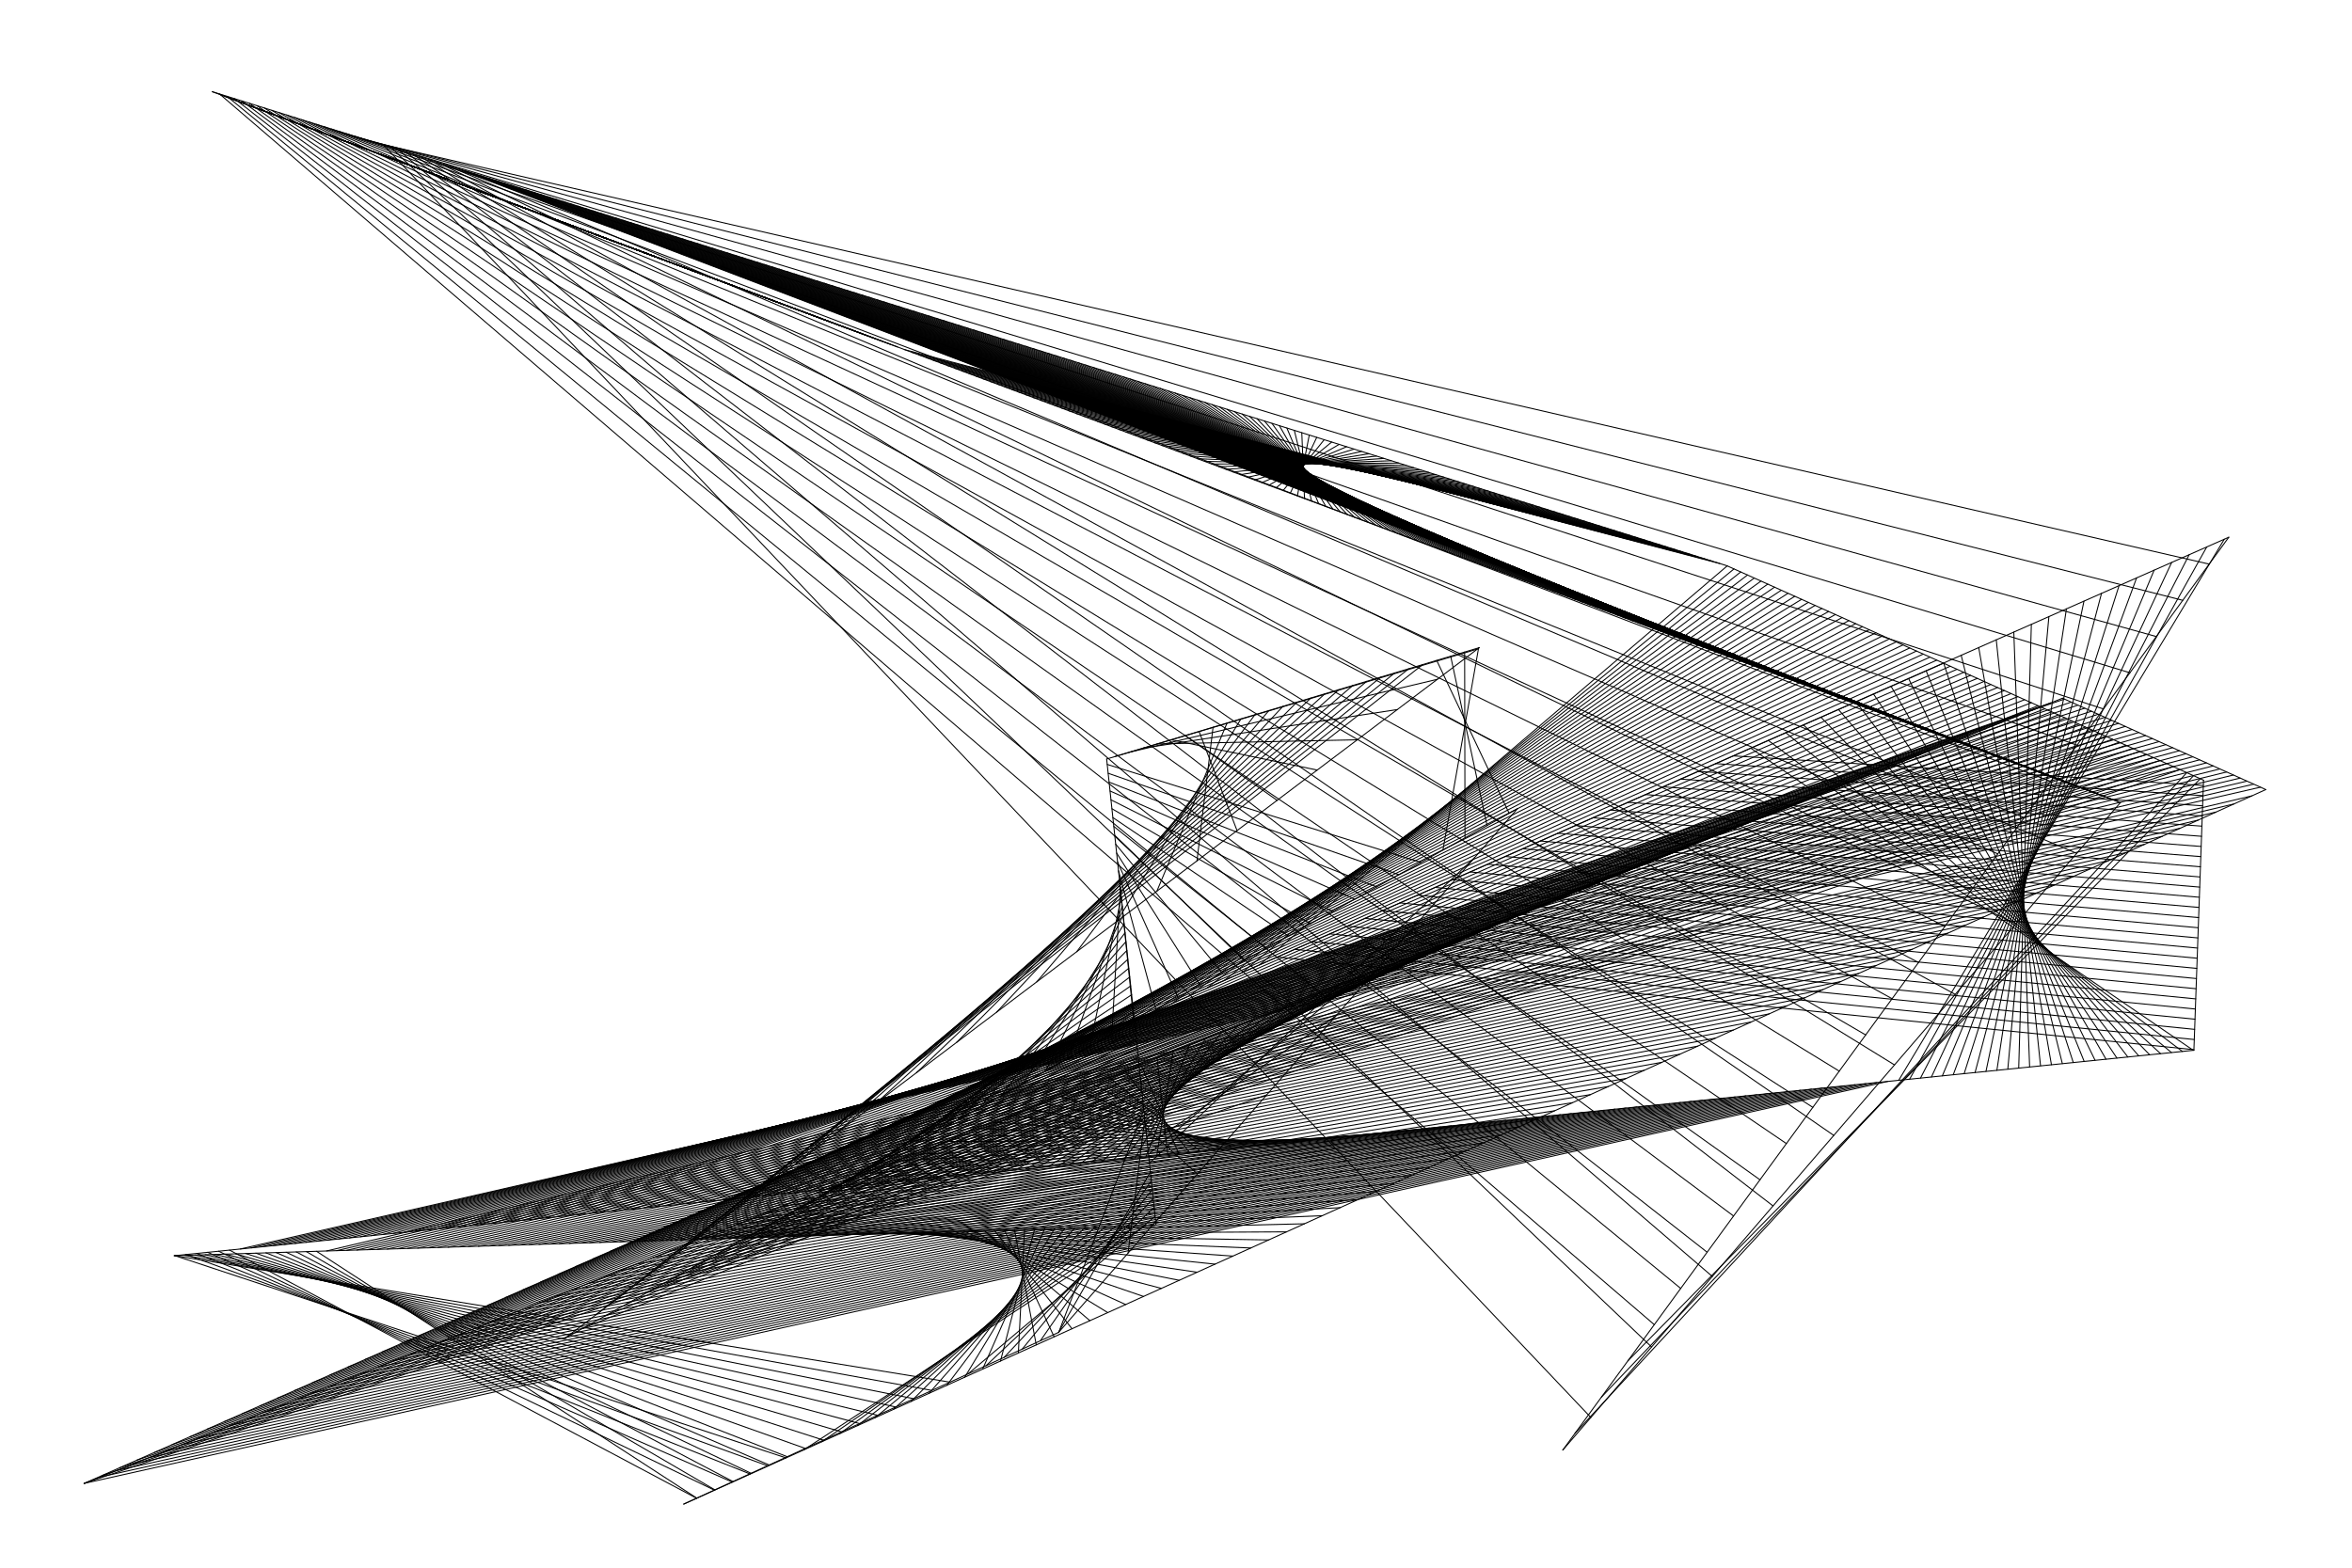 <?xml version="1.0"?>
<!DOCTYPE svg PUBLIC '-//W3C//DTD SVG 1.0//EN'
          'http://www.w3.org/TR/2001/REC-SVG-20010904/DTD/svg10.dtd'>
<svg xmlns:xlink="http://www.w3.org/1999/xlink" style="fill-opacity:1; color-rendering:auto; color-interpolation:auto; text-rendering:auto; stroke:black; stroke-linecap:square; stroke-miterlimit:10; shape-rendering:auto; stroke-opacity:1; fill:black; stroke-dasharray:none; font-weight:normal; stroke-width:1; font-family:'Dialog'; font-style:normal; stroke-linejoin:miter; font-size:12px; stroke-dashoffset:0; image-rendering:auto;" width="2400" height="1600" xmlns="http://www.w3.org/2000/svg"
><!--Generated by the Batik Graphics2D SVG Generator--><defs id="genericDefs"
  /><g
  ><g style="fill:white; stroke:white;"
    ><rect x="0" width="2400" height="1600" y="0" style="stroke:none;"
    /></g
    ><g style="stroke-linecap:round;"
    ><line y2="774.654" style="fill:none;" x1="1509.449" x2="1129.236" y1="661.005"
      /><line y2="1250.35" style="fill:none;" x1="1129.236" x2="1179.643" y1="774.654"
      /><line y2="1281.594" style="fill:none;" x1="1179.643" x2="177.762" y1="1250.35"
      /><line y2="1071.899" style="fill:none;" x1="177.762" x2="2238.664" y1="1281.594"
      /><line y2="796.293" style="fill:none;" x1="2238.664" x2="2248.509" y1="1071.899"
      /><line y2="577.485" style="fill:none;" x1="2248.509" x2="1762.316" y1="796.293"
      /><line y2="93.604" style="fill:none;" x1="1762.316" x2="216.623" y1="577.485"
      /><line y2="819.083" style="fill:none;" x1="216.623" x2="2163.709" y1="93.604"
      /><line y2="1479.907" style="fill:none;" x1="2163.709" x2="1594.709" y1="819.083"
      /><line y2="548.284" style="fill:none;" x1="1594.709" x2="2274.286" y1="1479.907"
      /><line y2="1514.031" style="fill:none;" x1="2274.286" x2="85.779" y1="548.284"
      /><line y2="712.605" style="fill:none;" x1="85.779" x2="2104.563" y1="1514.031"
      /><line y2="805.846" style="fill:none;" x1="2104.563" x2="2311.998" y1="712.605"
      /><line y2="1535.098" style="fill:none;" x1="2311.998" x2="697.689" y1="805.846"
      /><line y2="1359.887" style="fill:none;" x1="697.689" x2="1080.145" y1="1535.098"
      /><line y2="825.285" style="fill:none;" x1="1080.145" x2="1548.526" y1="1359.887"
      /><line y2="1365.793" style="fill:none;" x1="1548.526" x2="576.458" y1="825.285"
      /><line y2="661.005" style="fill:none;" x1="576.458" x2="1509.449" y1="1365.793"
      /><line y2="223.84" style="fill:none;" x1="573.445" x2="566.159" y1="226.555"
      /><line y2="226.555" style="fill:none;" x1="566.159" x2="573.445" y1="223.84"
      /><line y2="229.269" style="fill:none;" x1="558.874" x2="580.731" y1="221.126"
      /><line y2="231.984" style="fill:none;" x1="551.589" x2="588.016" y1="218.411"
      /><line y2="234.698" style="fill:none;" x1="544.303" x2="595.301" y1="215.697"
      /><line y2="237.413" style="fill:none;" x1="537.018" x2="602.587" y1="212.982"
      /><line y2="240.128" style="fill:none;" x1="529.732" x2="609.872" y1="210.268"
      /><line y2="242.842" style="fill:none;" x1="522.447" x2="617.158" y1="207.553"
      /><line y2="245.557" style="fill:none;" x1="515.161" x2="624.443" y1="204.839"
      /><line y2="248.271" style="fill:none;" x1="507.876" x2="631.729" y1="202.124"
      /><line y2="250.986" style="fill:none;" x1="500.591" x2="639.014" y1="199.41"
      /><line y2="253.7" style="fill:none;" x1="493.305" x2="646.3" y1="196.695"
      /><line y2="256.415" style="fill:none;" x1="486.02" x2="653.585" y1="193.98"
      /><line y2="259.129" style="fill:none;" x1="478.734" x2="660.87" y1="191.266"
      /><line y2="261.844" style="fill:none;" x1="471.449" x2="668.156" y1="188.551"
      /><line y2="264.558" style="fill:none;" x1="464.163" x2="675.442" y1="185.837"
      /><line y2="267.273" style="fill:none;" x1="456.878" x2="682.727" y1="183.122"
      /><line y2="269.988" style="fill:none;" x1="449.592" x2="690.012" y1="180.408"
      /><line y2="272.702" style="fill:none;" x1="442.307" x2="697.298" y1="177.693"
      /><line y2="275.417" style="fill:none;" x1="435.021" x2="704.583" y1="174.979"
      /><line y2="278.131" style="fill:none;" x1="427.736" x2="711.869" y1="172.264"
      /><line y2="280.846" style="fill:none;" x1="420.45" x2="719.154" y1="169.549"
      /><line y2="283.56" style="fill:none;" x1="413.165" x2="726.44" y1="166.835"
      /><line y2="286.275" style="fill:none;" x1="405.88" x2="733.725" y1="164.12"
      /><line y2="288.989" style="fill:none;" x1="398.594" x2="741.011" y1="161.406"
      /><line y2="291.704" style="fill:none;" x1="391.309" x2="748.296" y1="158.691"
      /><line y2="294.418" style="fill:none;" x1="384.023" x2="755.582" y1="155.977"
      /><line y2="297.133" style="fill:none;" x1="376.738" x2="762.867" y1="153.262"
      /><line y2="299.848" style="fill:none;" x1="369.452" x2="770.153" y1="150.548"
      /><line y2="302.562" style="fill:none;" x1="362.167" x2="777.438" y1="147.833"
      /><line y2="305.277" style="fill:none;" x1="354.881" x2="784.723" y1="145.119"
      /><line y2="307.991" style="fill:none;" x1="347.596" x2="792.009" y1="142.404"
      /><line y2="310.706" style="fill:none;" x1="340.31" x2="799.294" y1="139.69"
      /><line y2="313.42" style="fill:none;" x1="333.025" x2="806.58" y1="136.975"
      /><line y2="316.135" style="fill:none;" x1="325.74" x2="813.865" y1="134.261"
      /><line y2="318.849" style="fill:none;" x1="318.454" x2="821.151" y1="131.546"
      /><line y2="321.564" style="fill:none;" x1="311.169" x2="828.436" y1="128.831"
      /><line y2="324.279" style="fill:none;" x1="303.883" x2="835.721" y1="126.117"
      /><line y2="326.993" style="fill:none;" x1="296.598" x2="843.007" y1="123.402"
      /><line y2="329.708" style="fill:none;" x1="289.312" x2="850.292" y1="120.688"
      /><line y2="332.422" style="fill:none;" x1="282.027" x2="857.578" y1="117.973"
      /><line y2="335.137" style="fill:none;" x1="274.741" x2="864.863" y1="115.259"
      /><line y2="337.851" style="fill:none;" x1="267.456" x2="872.149" y1="112.544"
      /><line y2="340.566" style="fill:none;" x1="260.17" x2="879.434" y1="109.83"
      /><line y2="343.28" style="fill:none;" x1="252.885" x2="886.72" y1="107.115"
      /><line y2="345.995" style="fill:none;" x1="245.6" x2="894.005" y1="104.4"
      /><line y2="348.709" style="fill:none;" x1="238.314" x2="901.291" y1="101.686"
      /><line y2="351.424" style="fill:none;" x1="231.029" x2="908.576" y1="98.971"
      /><line y2="354.139" style="fill:none;" x1="223.743" x2="915.862" y1="96.257"
      /><line y2="356.853" style="fill:none;" x1="1754.852" x2="923.147" y1="575.148"
      /><line y2="359.568" style="fill:none;" x1="1747.236" x2="930.432" y1="572.764"
      /><line y2="362.282" style="fill:none;" x1="1739.62" x2="937.718" y1="570.38"
      /><line y2="364.997" style="fill:none;" x1="1732.004" x2="945.003" y1="567.996"
      /><line y2="367.711" style="fill:none;" x1="1724.388" x2="952.289" y1="565.611"
      /><line y2="370.426" style="fill:none;" x1="1716.773" x2="959.574" y1="563.227"
      /><line y2="373.14" style="fill:none;" x1="1709.157" x2="966.86" y1="560.843"
      /><line y2="375.855" style="fill:none;" x1="1701.541" x2="974.145" y1="558.459"
      /><line y2="378.569" style="fill:none;" x1="1693.925" x2="981.431" y1="556.075"
      /><line y2="381.284" style="fill:none;" x1="1686.309" x2="988.716" y1="553.691"
      /><line y2="383.998" style="fill:none;" x1="1678.693" x2="996.001" y1="551.307"
      /><line y2="386.713" style="fill:none;" x1="1671.077" x2="1003.287" y1="548.922"
      /><line y2="389.428" style="fill:none;" x1="1663.461" x2="1010.572" y1="546.538"
      /><line y2="392.142" style="fill:none;" x1="1655.846" x2="1017.858" y1="544.154"
      /><line y2="394.857" style="fill:none;" x1="1648.23" x2="1025.143" y1="541.77"
      /><line y2="397.571" style="fill:none;" x1="1640.614" x2="1032.429" y1="539.386"
      /><line y2="400.286" style="fill:none;" x1="1632.998" x2="1039.714" y1="537.002"
      /><line y2="403" style="fill:none;" x1="1625.382" x2="1047" y1="534.618"
      /><line y2="405.715" style="fill:none;" x1="1617.766" x2="1054.285" y1="532.233"
      /><line y2="408.429" style="fill:none;" x1="1610.15" x2="1061.571" y1="529.849"
      /><line y2="411.144" style="fill:none;" x1="1602.535" x2="1068.856" y1="527.465"
      /><line y2="413.858" style="fill:none;" x1="1594.919" x2="1076.142" y1="525.081"
      /><line y2="416.573" style="fill:none;" x1="1587.303" x2="1083.427" y1="522.697"
      /><line y2="419.288" style="fill:none;" x1="1579.687" x2="1090.713" y1="520.313"
      /><line y2="422.002" style="fill:none;" x1="1572.071" x2="1097.998" y1="517.928"
      /><line y2="424.717" style="fill:none;" x1="1564.455" x2="1105.283" y1="515.544"
      /><line y2="427.431" style="fill:none;" x1="1556.84" x2="1112.569" y1="513.16"
      /><line y2="430.146" style="fill:none;" x1="1549.224" x2="1119.854" y1="510.776"
      /><line y2="432.86" style="fill:none;" x1="1541.608" x2="1127.14" y1="508.392"
      /><line y2="435.575" style="fill:none;" x1="1533.992" x2="1134.425" y1="506.008"
      /><line y2="438.289" style="fill:none;" x1="1526.376" x2="1141.711" y1="503.624"
      /><line y2="441.004" style="fill:none;" x1="1518.76" x2="1148.996" y1="501.24"
      /><line y2="443.718" style="fill:none;" x1="1511.145" x2="1156.282" y1="498.855"
      /><line y2="446.433" style="fill:none;" x1="1503.529" x2="1163.567" y1="496.471"
      /><line y2="449.147" style="fill:none;" x1="1495.913" x2="1170.852" y1="494.087"
      /><line y2="451.862" style="fill:none;" x1="1488.297" x2="1178.138" y1="491.703"
      /><line y2="454.577" style="fill:none;" x1="1480.681" x2="1185.424" y1="489.319"
      /><line y2="457.291" style="fill:none;" x1="1473.065" x2="1192.709" y1="486.935"
      /><line y2="460.006" style="fill:none;" x1="1465.449" x2="1199.994" y1="484.55"
      /><line y2="462.72" style="fill:none;" x1="1457.834" x2="1207.28" y1="482.166"
      /><line y2="465.435" style="fill:none;" x1="1450.218" x2="1214.565" y1="479.782"
      /><line y2="468.149" style="fill:none;" x1="1442.602" x2="1221.851" y1="477.398"
      /><line y2="470.864" style="fill:none;" x1="1434.986" x2="1229.136" y1="475.014"
      /><line y2="473.578" style="fill:none;" x1="1427.37" x2="1236.422" y1="472.63"
      /><line y2="476.293" style="fill:none;" x1="1419.754" x2="1243.707" y1="470.245"
      /><line y2="479.007" style="fill:none;" x1="1412.139" x2="1250.993" y1="467.861"
      /><line y2="481.722" style="fill:none;" x1="1404.523" x2="1258.278" y1="465.477"
      /><line y2="484.437" style="fill:none;" x1="1396.907" x2="1265.563" y1="463.093"
      /><line y2="487.151" style="fill:none;" x1="1389.291" x2="1272.849" y1="460.709"
      /><line y2="489.866" style="fill:none;" x1="1381.675" x2="1280.134" y1="458.325"
      /><line y2="492.58" style="fill:none;" x1="1374.059" x2="1287.42" y1="455.941"
      /><line y2="495.295" style="fill:none;" x1="1366.443" x2="1294.705" y1="453.557"
      /><line y2="498.009" style="fill:none;" x1="1358.828" x2="1301.991" y1="451.172"
      /><line y2="500.724" style="fill:none;" x1="1351.212" x2="1309.276" y1="448.788"
      /><line y2="503.438" style="fill:none;" x1="1343.596" x2="1316.562" y1="446.404"
      /><line y2="506.153" style="fill:none;" x1="1335.98" x2="1323.847" y1="444.02"
      /><line y2="508.867" style="fill:none;" x1="1328.364" x2="1331.133" y1="441.636"
      /><line y2="511.582" style="fill:none;" x1="1320.748" x2="1338.418" y1="439.252"
      /><line y2="514.297" style="fill:none;" x1="1313.132" x2="1345.704" y1="436.867"
      /><line y2="517.011" style="fill:none;" x1="1305.517" x2="1352.989" y1="434.483"
      /><line y2="519.726" style="fill:none;" x1="1297.901" x2="1360.274" y1="432.099"
      /><line y2="522.44" style="fill:none;" x1="1290.285" x2="1367.56" y1="429.715"
      /><line y2="525.155" style="fill:none;" x1="1282.669" x2="1374.845" y1="427.331"
      /><line y2="527.869" style="fill:none;" x1="1275.053" x2="1382.131" y1="424.947"
      /><line y2="530.584" style="fill:none;" x1="1267.437" x2="1389.416" y1="422.562"
      /><line y2="533.298" style="fill:none;" x1="1259.822" x2="1396.702" y1="420.178"
      /><line y2="536.013" style="fill:none;" x1="1252.206" x2="1403.987" y1="417.794"
      /><line y2="538.727" style="fill:none;" x1="1244.59" x2="1411.273" y1="415.41"
      /><line y2="541.442" style="fill:none;" x1="1236.974" x2="1418.558" y1="413.026"
      /><line y2="544.157" style="fill:none;" x1="1229.358" x2="1425.843" y1="410.642"
      /><line y2="546.871" style="fill:none;" x1="1221.742" x2="1433.129" y1="408.258"
      /><line y2="549.586" style="fill:none;" x1="1214.126" x2="1440.414" y1="405.873"
      /><line y2="552.3" style="fill:none;" x1="1206.511" x2="1447.7" y1="403.489"
      /><line y2="555.015" style="fill:none;" x1="1198.895" x2="1454.985" y1="401.105"
      /><line y2="557.729" style="fill:none;" x1="1191.279" x2="1462.271" y1="398.721"
      /><line y2="560.444" style="fill:none;" x1="1183.663" x2="1469.556" y1="396.337"
      /><line y2="563.158" style="fill:none;" x1="1176.047" x2="1476.842" y1="393.953"
      /><line y2="565.873" style="fill:none;" x1="1168.431" x2="1484.127" y1="391.569"
      /><line y2="568.587" style="fill:none;" x1="1160.816" x2="1491.413" y1="389.184"
      /><line y2="571.302" style="fill:none;" x1="1153.2" x2="1498.698" y1="386.8"
      /><line y2="574.016" style="fill:none;" x1="1145.584" x2="1505.984" y1="384.416"
      /><line y2="576.731" style="fill:none;" x1="1137.968" x2="1513.269" y1="382.032"
      /><line y2="579.446" style="fill:none;" x1="1130.352" x2="1520.554" y1="379.648"
      /><line y2="582.16" style="fill:none;" x1="1122.736" x2="1527.84" y1="377.264"
      /><line y2="584.875" style="fill:none;" x1="1115.12" x2="1535.125" y1="374.88"
      /><line y2="587.589" style="fill:none;" x1="1107.505" x2="1542.411" y1="372.495"
      /><line y2="590.304" style="fill:none;" x1="1099.889" x2="1549.696" y1="370.111"
      /><line y2="593.018" style="fill:none;" x1="1092.273" x2="1556.982" y1="367.727"
      /><line y2="595.733" style="fill:none;" x1="1084.657" x2="1564.267" y1="365.343"
      /><line y2="598.447" style="fill:none;" x1="1077.041" x2="1571.553" y1="362.959"
      /><line y2="601.162" style="fill:none;" x1="1069.425" x2="1578.838" y1="360.575"
      /><line y2="603.876" style="fill:none;" x1="1061.809" x2="1586.123" y1="358.19"
      /><line y2="606.591" style="fill:none;" x1="1054.194" x2="1593.409" y1="355.806"
      /><line y2="609.306" style="fill:none;" x1="1046.578" x2="1600.695" y1="353.422"
      /><line y2="612.02" style="fill:none;" x1="1038.962" x2="1607.98" y1="351.038"
      /><line y2="614.735" style="fill:none;" x1="1031.346" x2="1615.265" y1="348.654"
      /><line y2="617.449" style="fill:none;" x1="1023.73" x2="1622.551" y1="346.27"
      /><line y2="620.164" style="fill:none;" x1="1016.114" x2="1629.836" y1="343.886"
      /><line y2="622.878" style="fill:none;" x1="1008.499" x2="1637.122" y1="341.501"
      /><line y2="625.593" style="fill:none;" x1="1000.883" x2="1644.407" y1="339.117"
      /><line y2="628.307" style="fill:none;" x1="993.267" x2="1651.693" y1="336.733"
      /><line y2="631.022" style="fill:none;" x1="985.651" x2="1658.978" y1="334.349"
      /><line y2="633.736" style="fill:none;" x1="978.035" x2="1666.263" y1="331.965"
      /><line y2="636.451" style="fill:none;" x1="970.419" x2="1673.549" y1="329.581"
      /><line y2="639.165" style="fill:none;" x1="962.803" x2="1680.834" y1="327.197"
      /><line y2="641.88" style="fill:none;" x1="955.188" x2="1688.12" y1="324.812"
      /><line y2="644.595" style="fill:none;" x1="947.572" x2="1695.405" y1="322.428"
      /><line y2="647.309" style="fill:none;" x1="939.956" x2="1702.691" y1="320.044"
      /><line y2="650.024" style="fill:none;" x1="932.34" x2="1709.976" y1="317.66"
      /><line y2="652.738" style="fill:none;" x1="924.724" x2="1717.262" y1="315.276"
      /><line y2="655.453" style="fill:none;" x1="917.108" x2="1724.547" y1="312.892"
      /><line y2="658.167" style="fill:none;" x1="909.492" x2="1731.833" y1="310.507"
      /><line y2="660.882" style="fill:none;" x1="901.877" x2="1739.118" y1="308.123"
      /><line y2="663.596" style="fill:none;" x1="894.261" x2="1746.404" y1="305.739"
      /><line y2="666.311" style="fill:none;" x1="886.645" x2="1753.689" y1="303.355"
      /><line y2="669.025" style="fill:none;" x1="879.029" x2="1760.974" y1="300.971"
      /><line y2="671.74" style="fill:none;" x1="871.413" x2="1768.26" y1="298.587"
      /><line y2="674.455" style="fill:none;" x1="863.797" x2="1775.545" y1="296.203"
      /><line y2="677.169" style="fill:none;" x1="856.182" x2="1782.831" y1="293.818"
      /><line y2="679.884" style="fill:none;" x1="848.566" x2="1790.116" y1="291.434"
      /><line y2="682.598" style="fill:none;" x1="840.95" x2="1797.402" y1="289.05"
      /><line y2="685.313" style="fill:none;" x1="833.334" x2="1804.687" y1="286.666"
      /><line y2="688.027" style="fill:none;" x1="825.718" x2="1811.973" y1="284.282"
      /><line y2="690.742" style="fill:none;" x1="818.102" x2="1819.258" y1="281.898"
      /><line y2="693.456" style="fill:none;" x1="810.486" x2="1826.544" y1="279.514"
      /><line y2="696.171" style="fill:none;" x1="802.871" x2="1833.829" y1="277.129"
      /><line y2="698.885" style="fill:none;" x1="795.255" x2="1841.114" y1="274.745"
      /><line y2="701.6" style="fill:none;" x1="787.639" x2="1848.4" y1="272.361"
      /><line y2="704.314" style="fill:none;" x1="780.023" x2="1855.685" y1="269.977"
      /><line y2="707.029" style="fill:none;" x1="772.407" x2="1862.971" y1="267.593"
      /><line y2="709.744" style="fill:none;" x1="764.791" x2="1870.256" y1="265.209"
      /><line y2="712.458" style="fill:none;" x1="757.176" x2="1877.542" y1="262.825"
      /><line y2="715.173" style="fill:none;" x1="749.56" x2="1884.827" y1="260.44"
      /><line y2="717.887" style="fill:none;" x1="741.944" x2="1892.113" y1="258.056"
      /><line y2="720.602" style="fill:none;" x1="734.328" x2="1899.398" y1="255.672"
      /><line y2="723.316" style="fill:none;" x1="726.712" x2="1906.684" y1="253.288"
      /><line y2="726.031" style="fill:none;" x1="719.096" x2="1913.969" y1="250.904"
      /><line y2="728.745" style="fill:none;" x1="711.48" x2="1921.255" y1="248.52"
      /><line y2="731.46" style="fill:none;" x1="703.865" x2="1928.54" y1="246.135"
      /><line y2="734.174" style="fill:none;" x1="696.249" x2="1935.825" y1="243.751"
      /><line y2="736.889" style="fill:none;" x1="688.633" x2="1943.111" y1="241.367"
      /><line y2="739.604" style="fill:none;" x1="681.017" x2="1950.397" y1="238.983"
      /><line y2="742.318" style="fill:none;" x1="673.401" x2="1957.682" y1="236.599"
      /><line y2="745.033" style="fill:none;" x1="665.785" x2="1964.967" y1="234.215"
      /><line y2="747.747" style="fill:none;" x1="658.169" x2="1972.253" y1="231.831"
      /><line y2="750.462" style="fill:none;" x1="650.554" x2="1979.538" y1="229.446"
      /><line y2="753.176" style="fill:none;" x1="642.938" x2="1986.824" y1="227.062"
      /><line y2="755.891" style="fill:none;" x1="635.322" x2="1994.109" y1="224.678"
      /><line y2="758.605" style="fill:none;" x1="627.706" x2="2001.395" y1="222.294"
      /><line y2="761.32" style="fill:none;" x1="620.09" x2="2008.68" y1="219.91"
      /><line y2="764.034" style="fill:none;" x1="612.474" x2="2015.966" y1="217.526"
      /><line y2="766.749" style="fill:none;" x1="604.859" x2="2023.251" y1="215.142"
      /><line y2="769.464" style="fill:none;" x1="597.243" x2="2030.536" y1="212.757"
      /><line y2="772.178" style="fill:none;" x1="589.627" x2="2037.822" y1="210.373"
      /><line y2="774.893" style="fill:none;" x1="582.011" x2="2045.107" y1="207.989"
      /><line y2="777.607" style="fill:none;" x1="574.395" x2="2052.393" y1="205.605"
      /><line y2="780.322" style="fill:none;" x1="566.779" x2="2059.678" y1="203.221"
      /><line y2="783.036" style="fill:none;" x1="559.163" x2="2066.964" y1="200.837"
      /><line y2="785.751" style="fill:none;" x1="551.548" x2="2074.249" y1="198.452"
      /><line y2="788.465" style="fill:none;" x1="543.932" x2="2081.535" y1="196.068"
      /><line y2="791.18" style="fill:none;" x1="536.316" x2="2088.82" y1="193.684"
      /><line y2="793.894" style="fill:none;" x1="528.7" x2="2096.106" y1="191.3"
      /><line y2="796.609" style="fill:none;" x1="521.084" x2="2103.391" y1="188.916"
      /><line y2="799.323" style="fill:none;" x1="513.468" x2="2110.676" y1="186.532"
      /><line y2="802.038" style="fill:none;" x1="505.852" x2="2117.962" y1="184.148"
      /><line y2="804.753" style="fill:none;" x1="498.237" x2="2125.247" y1="181.763"
      /><line y2="807.467" style="fill:none;" x1="490.621" x2="2132.533" y1="179.379"
      /><line y2="810.182" style="fill:none;" x1="483.005" x2="2139.818" y1="176.995"
      /><line y2="812.896" style="fill:none;" x1="475.389" x2="2147.104" y1="174.611"
      /><line y2="815.611" style="fill:none;" x1="467.773" x2="2154.389" y1="172.227"
      /><line y2="818.325" style="fill:none;" x1="460.157" x2="2161.675" y1="169.843"
      /><line y2="870.951" style="fill:none;" x1="452.541" x2="2119.05" y1="167.458"
      /><line y2="942.917" style="fill:none;" x1="444.926" x2="2057.083" y1="165.074"
      /><line y2="1014.883" style="fill:none;" x1="437.31" x2="1995.116" y1="162.69"
      /><line y2="1086.85" style="fill:none;" x1="429.694" x2="1933.15" y1="160.306"
      /><line y2="1158.816" style="fill:none;" x1="422.078" x2="1871.184" y1="157.922"
      /><line y2="1230.782" style="fill:none;" x1="414.462" x2="1809.217" y1="155.538"
      /><line y2="1302.748" style="fill:none;" x1="406.846" x2="1747.25" y1="153.154"
      /><line y2="1374.715" style="fill:none;" x1="399.231" x2="1685.283" y1="150.769"
      /><line y2="1446.681" style="fill:none;" x1="391.615" x2="1623.317" y1="148.385"
      /><line y2="575.746" style="fill:none;" x1="383.999" x2="2254.254" y1="146.001"
      /><line y2="612.708" style="fill:none;" x1="376.383" x2="2227.291" y1="143.617"
      /><line y2="649.671" style="fill:none;" x1="368.767" x2="2200.329" y1="141.233"
      /><line y2="686.633" style="fill:none;" x1="361.151" x2="2173.367" y1="138.849"
      /><line y2="723.596" style="fill:none;" x1="353.535" x2="2146.404" y1="136.464"
      /><line y2="760.558" style="fill:none;" x1="345.92" x2="2119.442" y1="134.08"
      /><line y2="797.52" style="fill:none;" x1="338.304" x2="2092.48" y1="131.696"
      /><line y2="834.482" style="fill:none;" x1="330.688" x2="2065.517" y1="129.312"
      /><line y2="871.445" style="fill:none;" x1="323.072" x2="2038.555" y1="126.928"
      /><line y2="908.407" style="fill:none;" x1="315.456" x2="2011.592" y1="124.544"
      /><line y2="945.37" style="fill:none;" x1="307.84" x2="1984.63" y1="122.16"
      /><line y2="982.332" style="fill:none;" x1="300.224" x2="1957.668" y1="119.775"
      /><line y2="1019.295" style="fill:none;" x1="292.609" x2="1930.706" y1="117.391"
      /><line y2="1056.256" style="fill:none;" x1="284.993" x2="1903.743" y1="115.007"
      /><line y2="1093.219" style="fill:none;" x1="277.377" x2="1876.781" y1="112.623"
      /><line y2="1130.181" style="fill:none;" x1="269.761" x2="1849.818" y1="110.239"
      /><line y2="1167.144" style="fill:none;" x1="262.145" x2="1822.856" y1="107.855"
      /><line y2="1204.106" style="fill:none;" x1="254.529" x2="1795.894" y1="105.471"
      /><line y2="1241.069" style="fill:none;" x1="246.914" x2="1768.932" y1="103.086"
      /><line y2="1278.031" style="fill:none;" x1="239.298" x2="1741.969" y1="100.702"
      /><line y2="1314.993" style="fill:none;" x1="231.682" x2="1715.006" y1="98.318"
      /><line y2="1351.955" style="fill:none;" x1="224.066" x2="1688.044" y1="95.934"
      /><line y2="1388.918" style="fill:none;" x1="2245.197" x2="1661.082" y1="794.803"
      /><line y2="1425.88" style="fill:none;" x1="2238.301" x2="1634.12" y1="791.699"
      /><line y2="1462.842" style="fill:none;" x1="2231.405" x2="1607.158" y1="788.596"
      /><line y2="1513.88" style="fill:none;" x1="2224.508" x2="86.12" y1="785.492"
      /><line y2="1505.982" style="fill:none;" x1="2217.612" x2="104.017" y1="782.388"
      /><line y2="1498.084" style="fill:none;" x1="2210.716" x2="121.916" y1="779.285"
      /><line y2="1490.186" style="fill:none;" x1="2203.819" x2="139.814" y1="776.181"
      /><line y2="1482.288" style="fill:none;" x1="2196.923" x2="157.712" y1="773.077"
      /><line y2="1474.39" style="fill:none;" x1="2190.026" x2="175.61" y1="769.974"
      /><line y2="1466.492" style="fill:none;" x1="2183.13" x2="193.508" y1="766.87"
      /><line y2="1458.594" style="fill:none;" x1="2176.234" x2="211.406" y1="763.766"
      /><line y2="1450.696" style="fill:none;" x1="2169.338" x2="229.304" y1="760.663"
      /><line y2="1442.798" style="fill:none;" x1="2162.441" x2="247.202" y1="757.559"
      /><line y2="1434.9" style="fill:none;" x1="2155.545" x2="265.1" y1="754.455"
      /><line y2="1427.002" style="fill:none;" x1="2148.648" x2="282.998" y1="751.352"
      /><line y2="1419.103" style="fill:none;" x1="2141.752" x2="300.897" y1="748.248"
      /><line y2="1411.205" style="fill:none;" x1="2134.856" x2="318.795" y1="745.144"
      /><line y2="1403.307" style="fill:none;" x1="2127.959" x2="336.693" y1="742.041"
      /><line y2="1395.409" style="fill:none;" x1="2121.063" x2="354.591" y1="738.937"
      /><line y2="1387.511" style="fill:none;" x1="2114.167" x2="372.489" y1="735.833"
      /><line y2="1379.613" style="fill:none;" x1="2107.271" x2="390.387" y1="732.73"
      /><line y2="1371.715" style="fill:none;" x1="2100.374" x2="408.285" y1="729.626"
      /><line y2="1363.817" style="fill:none;" x1="2093.478" x2="426.183" y1="726.522"
      /><line y2="1355.919" style="fill:none;" x1="2086.581" x2="444.081" y1="723.419"
      /><line y2="1348.021" style="fill:none;" x1="2079.685" x2="461.979" y1="720.315"
      /><line y2="1340.123" style="fill:none;" x1="2072.789" x2="479.878" y1="717.211"
      /><line y2="1332.225" style="fill:none;" x1="2065.892" x2="497.776" y1="714.108"
      /><line y2="1324.326" style="fill:none;" x1="2058.996" x2="515.674" y1="711.004"
      /><line y2="1316.428" style="fill:none;" x1="2052.1" x2="533.572" y1="707.9"
      /><line y2="1308.53" style="fill:none;" x1="2045.203" x2="551.47" y1="704.797"
      /><line y2="1300.632" style="fill:none;" x1="2038.307" x2="569.368" y1="701.693"
      /><line y2="1292.734" style="fill:none;" x1="2031.411" x2="587.266" y1="698.589"
      /><line y2="1284.836" style="fill:none;" x1="2024.514" x2="605.164" y1="695.486"
      /><line y2="1276.938" style="fill:none;" x1="2017.618" x2="623.062" y1="692.382"
      /><line y2="1269.04" style="fill:none;" x1="2010.722" x2="640.96" y1="689.278"
      /><line y2="1261.142" style="fill:none;" x1="2003.825" x2="658.858" y1="686.175"
      /><line y2="1253.244" style="fill:none;" x1="1996.929" x2="676.756" y1="683.071"
      /><line y2="1245.345" style="fill:none;" x1="1990.033" x2="694.654" y1="679.967"
      /><line y2="1237.447" style="fill:none;" x1="1983.136" x2="712.552" y1="676.864"
      /><line y2="1229.549" style="fill:none;" x1="1976.24" x2="730.451" y1="673.76"
      /><line y2="1221.651" style="fill:none;" x1="1969.344" x2="748.349" y1="670.657"
      /><line y2="1213.753" style="fill:none;" x1="1962.447" x2="766.247" y1="667.553"
      /><line y2="1205.855" style="fill:none;" x1="1955.551" x2="784.145" y1="664.449"
      /><line y2="1197.957" style="fill:none;" x1="1948.655" x2="802.043" y1="661.346"
      /><line y2="1190.059" style="fill:none;" x1="1941.758" x2="819.941" y1="658.242"
      /><line y2="1182.161" style="fill:none;" x1="1934.862" x2="837.839" y1="655.138"
      /><line y2="1174.263" style="fill:none;" x1="1927.966" x2="855.737" y1="652.034"
      /><line y2="1166.365" style="fill:none;" x1="1921.069" x2="873.635" y1="648.931"
      /><line y2="1158.467" style="fill:none;" x1="1914.173" x2="891.534" y1="645.827"
      /><line y2="1150.568" style="fill:none;" x1="1907.277" x2="909.432" y1="642.724"
      /><line y2="1142.67" style="fill:none;" x1="1900.38" x2="927.33" y1="639.62"
      /><line y2="1134.772" style="fill:none;" x1="1893.484" x2="945.228" y1="636.516"
      /><line y2="1126.874" style="fill:none;" x1="1886.588" x2="963.126" y1="633.413"
      /><line y2="1118.976" style="fill:none;" x1="1879.691" x2="981.024" y1="630.309"
      /><line y2="1111.078" style="fill:none;" x1="1872.795" x2="998.922" y1="627.205"
      /><line y2="1103.18" style="fill:none;" x1="1865.899" x2="1016.82" y1="624.102"
      /><line y2="1095.282" style="fill:none;" x1="1859.002" x2="1034.718" y1="620.998"
      /><line y2="1087.384" style="fill:none;" x1="1852.106" x2="1052.616" y1="617.894"
      /><line y2="1079.486" style="fill:none;" x1="1845.209" x2="1070.514" y1="614.791"
      /><line y2="1071.588" style="fill:none;" x1="1838.313" x2="1088.412" y1="611.687"
      /><line y2="1063.689" style="fill:none;" x1="1831.417" x2="1106.31" y1="608.583"
      /><line y2="1055.791" style="fill:none;" x1="1824.52" x2="1124.209" y1="605.48"
      /><line y2="1047.893" style="fill:none;" x1="1817.624" x2="1142.107" y1="602.376"
      /><line y2="1039.995" style="fill:none;" x1="1810.728" x2="1160.005" y1="599.272"
      /><line y2="1032.097" style="fill:none;" x1="1803.831" x2="1177.903" y1="596.169"
      /><line y2="1024.199" style="fill:none;" x1="1796.935" x2="1195.801" y1="593.065"
      /><line y2="1016.301" style="fill:none;" x1="1790.039" x2="1213.699" y1="589.961"
      /><line y2="1008.403" style="fill:none;" x1="1783.142" x2="1231.597" y1="586.858"
      /><line y2="1000.505" style="fill:none;" x1="1776.246" x2="1249.495" y1="583.754"
      /><line y2="992.607" style="fill:none;" x1="1769.35" x2="1267.393" y1="580.65"
      /><line y2="984.709" style="fill:none;" x1="1762.453" x2="1285.292" y1="577.547"
      /><line y2="976.811" style="fill:none;" x1="2238.685" x2="1303.19" y1="1071.315"
      /><line y2="968.912" style="fill:none;" x1="2239.055" x2="1321.088" y1="1060.945"
      /><line y2="961.014" style="fill:none;" x1="2239.426" x2="1338.986" y1="1050.574"
      /><line y2="953.116" style="fill:none;" x1="2239.796" x2="1356.884" y1="1040.204"
      /><line y2="945.218" style="fill:none;" x1="2240.166" x2="1374.782" y1="1029.833"
      /><line y2="937.32" style="fill:none;" x1="2240.537" x2="1392.68" y1="1019.463"
      /><line y2="929.422" style="fill:none;" x1="2240.907" x2="1410.578" y1="1009.092"
      /><line y2="921.524" style="fill:none;" x1="2241.278" x2="1428.476" y1="998.722"
      /><line y2="913.626" style="fill:none;" x1="2241.648" x2="1446.374" y1="988.351"
      /><line y2="905.728" style="fill:none;" x1="2242.019" x2="1464.272" y1="977.981"
      /><line y2="897.83" style="fill:none;" x1="2242.389" x2="1482.17" y1="967.611"
      /><line y2="889.932" style="fill:none;" x1="2242.76" x2="1500.069" y1="957.24"
      /><line y2="882.033" style="fill:none;" x1="2243.13" x2="1517.967" y1="946.869"
      /><line y2="874.135" style="fill:none;" x1="2243.501" x2="1535.865" y1="936.499"
      /><line y2="866.237" style="fill:none;" x1="2243.871" x2="1553.763" y1="926.129"
      /><line y2="858.339" style="fill:none;" x1="2244.242" x2="1571.661" y1="915.758"
      /><line y2="850.441" style="fill:none;" x1="2244.612" x2="1589.559" y1="905.388"
      /><line y2="842.543" style="fill:none;" x1="2244.983" x2="1607.457" y1="895.017"
      /><line y2="834.645" style="fill:none;" x1="2245.353" x2="1625.355" y1="884.647"
      /><line y2="826.747" style="fill:none;" x1="2245.723" x2="1643.253" y1="874.276"
      /><line y2="818.849" style="fill:none;" x1="2246.094" x2="1661.151" y1="863.906"
      /><line y2="810.951" style="fill:none;" x1="2246.464" x2="1679.049" y1="853.535"
      /><line y2="803.053" style="fill:none;" x1="2246.835" x2="1696.947" y1="843.165"
      /><line y2="795.154" style="fill:none;" x1="2247.205" x2="1714.845" y1="832.795"
      /><line y2="787.256" style="fill:none;" x1="2247.576" x2="1732.744" y1="822.424"
      /><line y2="779.358" style="fill:none;" x1="2247.946" x2="1750.642" y1="812.054"
      /><line y2="771.46" style="fill:none;" x1="2248.317" x2="1768.54" y1="801.683"
      /><line y2="763.562" style="fill:none;" x1="2238.037" x2="1786.438" y1="1071.963"
      /><line y2="755.664" style="fill:none;" x1="2226.904" x2="1804.336" y1="1073.096"
      /><line y2="747.766" style="fill:none;" x1="2215.771" x2="1822.234" y1="1074.229"
      /><line y2="739.868" style="fill:none;" x1="2204.639" x2="1840.132" y1="1075.362"
      /><line y2="731.97" style="fill:none;" x1="2193.506" x2="1858.03" y1="1076.494"
      /><line y2="724.072" style="fill:none;" x1="2182.373" x2="1875.929" y1="1077.627"
      /><line y2="716.173" style="fill:none;" x1="2171.24" x2="1893.826" y1="1078.76"
      /><line y2="708.275" style="fill:none;" x1="2160.108" x2="1911.725" y1="1079.892"
      /><line y2="700.377" style="fill:none;" x1="2148.975" x2="1929.623" y1="1081.025"
      /><line y2="692.479" style="fill:none;" x1="2137.842" x2="1947.521" y1="1082.158"
      /><line y2="684.581" style="fill:none;" x1="2126.709" x2="1965.419" y1="1083.291"
      /><line y2="676.683" style="fill:none;" x1="2115.577" x2="1983.317" y1="1084.424"
      /><line y2="668.785" style="fill:none;" x1="2104.444" x2="2001.215" y1="1085.556"
      /><line y2="660.887" style="fill:none;" x1="2093.311" x2="2019.113" y1="1086.689"
      /><line y2="652.989" style="fill:none;" x1="2082.178" x2="2037.011" y1="1087.822"
      /><line y2="645.091" style="fill:none;" x1="2071.045" x2="2054.909" y1="1088.955"
      /><line y2="637.193" style="fill:none;" x1="2059.913" x2="2072.807" y1="1090.087"
      /><line y2="629.295" style="fill:none;" x1="2048.78" x2="2090.705" y1="1091.22"
      /><line y2="621.396" style="fill:none;" x1="2037.648" x2="2108.604" y1="1092.353"
      /><line y2="613.498" style="fill:none;" x1="2026.514" x2="2126.501" y1="1093.486"
      /><line y2="605.6" style="fill:none;" x1="2015.382" x2="2144.4" y1="1094.618"
      /><line y2="597.702" style="fill:none;" x1="2004.249" x2="2162.298" y1="1095.751"
      /><line y2="589.804" style="fill:none;" x1="1993.117" x2="2180.196" y1="1096.884"
      /><line y2="581.906" style="fill:none;" x1="1981.984" x2="2198.094" y1="1098.016"
      /><line y2="574.008" style="fill:none;" x1="1970.851" x2="2215.992" y1="1099.149"
      /><line y2="566.11" style="fill:none;" x1="1959.718" x2="2233.89" y1="1100.282"
      /><line y2="558.212" style="fill:none;" x1="1948.585" x2="2251.788" y1="1101.415"
      /><line y2="550.314" style="fill:none;" x1="1937.453" x2="2269.686" y1="1102.547"
      /><line y2="1513.906" style="fill:none;" x1="1926.32" x2="86.094" y1="1103.68"
      /><line y2="1507.322" style="fill:none;" x1="1915.187" x2="102.678" y1="1104.813"
      /><line y2="1500.739" style="fill:none;" x1="1904.054" x2="119.261" y1="1105.946"
      /><line y2="1494.156" style="fill:none;" x1="1892.922" x2="135.844" y1="1107.078"
      /><line y2="1487.572" style="fill:none;" x1="1881.789" x2="152.428" y1="1108.211"
      /><line y2="1480.989" style="fill:none;" x1="1870.656" x2="169.011" y1="1109.344"
      /><line y2="1474.406" style="fill:none;" x1="1859.523" x2="185.594" y1="1110.477"
      /><line y2="1467.822" style="fill:none;" x1="1848.391" x2="202.178" y1="1111.609"
      /><line y2="1461.239" style="fill:none;" x1="1837.258" x2="218.761" y1="1112.742"
      /><line y2="1454.656" style="fill:none;" x1="1826.125" x2="235.344" y1="1113.875"
      /><line y2="1448.072" style="fill:none;" x1="1814.993" x2="251.928" y1="1115.008"
      /><line y2="1441.489" style="fill:none;" x1="1803.86" x2="268.511" y1="1116.14"
      /><line y2="1434.906" style="fill:none;" x1="1792.727" x2="285.094" y1="1117.273"
      /><line y2="1428.322" style="fill:none;" x1="1781.594" x2="301.678" y1="1118.406"
      /><line y2="1421.739" style="fill:none;" x1="1770.461" x2="318.261" y1="1119.539"
      /><line y2="1415.156" style="fill:none;" x1="1759.329" x2="334.844" y1="1120.671"
      /><line y2="1408.573" style="fill:none;" x1="1748.196" x2="351.427" y1="1121.804"
      /><line y2="1401.989" style="fill:none;" x1="1737.063" x2="368.011" y1="1122.937"
      /><line y2="1395.406" style="fill:none;" x1="1725.93" x2="384.594" y1="1124.07"
      /><line y2="1388.823" style="fill:none;" x1="1714.798" x2="401.178" y1="1125.202"
      /><line y2="1382.239" style="fill:none;" x1="1703.665" x2="417.761" y1="1126.335"
      /><line y2="1375.656" style="fill:none;" x1="1692.532" x2="434.344" y1="1127.468"
      /><line y2="1369.073" style="fill:none;" x1="1681.399" x2="450.928" y1="1128.601"
      /><line y2="1362.489" style="fill:none;" x1="1670.267" x2="467.511" y1="1129.733"
      /><line y2="1355.906" style="fill:none;" x1="1659.134" x2="484.094" y1="1130.866"
      /><line y2="1349.323" style="fill:none;" x1="1648.001" x2="500.677" y1="1131.999"
      /><line y2="1342.739" style="fill:none;" x1="1636.868" x2="517.261" y1="1133.132"
      /><line y2="1336.156" style="fill:none;" x1="1625.736" x2="533.844" y1="1134.264"
      /><line y2="1329.573" style="fill:none;" x1="1614.603" x2="550.427" y1="1135.397"
      /><line y2="1322.989" style="fill:none;" x1="1603.47" x2="567.011" y1="1136.53"
      /><line y2="1316.406" style="fill:none;" x1="1592.338" x2="583.594" y1="1137.663"
      /><line y2="1309.823" style="fill:none;" x1="1581.205" x2="600.177" y1="1138.795"
      /><line y2="1303.239" style="fill:none;" x1="1570.072" x2="616.761" y1="1139.928"
      /><line y2="1296.656" style="fill:none;" x1="1558.939" x2="633.344" y1="1141.061"
      /><line y2="1290.073" style="fill:none;" x1="1547.806" x2="649.927" y1="1142.194"
      /><line y2="1283.489" style="fill:none;" x1="1536.674" x2="666.511" y1="1143.326"
      /><line y2="1276.906" style="fill:none;" x1="1525.541" x2="683.094" y1="1144.459"
      /><line y2="1270.323" style="fill:none;" x1="1514.408" x2="699.677" y1="1145.592"
      /><line y2="1263.739" style="fill:none;" x1="1503.276" x2="716.261" y1="1146.725"
      /><line y2="1257.156" style="fill:none;" x1="1492.143" x2="732.844" y1="1147.857"
      /><line y2="1250.573" style="fill:none;" x1="1481.01" x2="749.427" y1="1148.99"
      /><line y2="1243.989" style="fill:none;" x1="1469.877" x2="766.01" y1="1150.123"
      /><line y2="1237.406" style="fill:none;" x1="1458.745" x2="782.594" y1="1151.255"
      /><line y2="1230.823" style="fill:none;" x1="1447.612" x2="799.177" y1="1152.388"
      /><line y2="1224.24" style="fill:none;" x1="1436.479" x2="815.76" y1="1153.521"
      /><line y2="1217.656" style="fill:none;" x1="1425.346" x2="832.344" y1="1154.654"
      /><line y2="1211.073" style="fill:none;" x1="1414.214" x2="848.927" y1="1155.786"
      /><line y2="1204.49" style="fill:none;" x1="1403.081" x2="865.511" y1="1156.919"
      /><line y2="1197.906" style="fill:none;" x1="1391.948" x2="882.094" y1="1158.052"
      /><line y2="1191.323" style="fill:none;" x1="1380.815" x2="898.677" y1="1159.185"
      /><line y2="1184.74" style="fill:none;" x1="1369.683" x2="915.26" y1="1160.317"
      /><line y2="1178.156" style="fill:none;" x1="1358.55" x2="931.844" y1="1161.45"
      /><line y2="1171.573" style="fill:none;" x1="1347.417" x2="948.427" y1="1162.583"
      /><line y2="1164.99" style="fill:none;" x1="1336.284" x2="965.01" y1="1163.716"
      /><line y2="1158.406" style="fill:none;" x1="1325.152" x2="981.594" y1="1164.848"
      /><line y2="1151.823" style="fill:none;" x1="1314.019" x2="998.177" y1="1165.981"
      /><line y2="1145.24" style="fill:none;" x1="1302.886" x2="1014.76" y1="1167.114"
      /><line y2="1138.657" style="fill:none;" x1="1291.753" x2="1031.344" y1="1168.247"
      /><line y2="1132.073" style="fill:none;" x1="1280.621" x2="1047.927" y1="1169.379"
      /><line y2="1125.49" style="fill:none;" x1="1269.488" x2="1064.511" y1="1170.512"
      /><line y2="1118.907" style="fill:none;" x1="1258.355" x2="1081.094" y1="1171.645"
      /><line y2="1112.323" style="fill:none;" x1="1247.222" x2="1097.677" y1="1172.778"
      /><line y2="1105.74" style="fill:none;" x1="1236.09" x2="1114.26" y1="1173.91"
      /><line y2="1099.157" style="fill:none;" x1="1224.957" x2="1130.843" y1="1175.043"
      /><line y2="1092.573" style="fill:none;" x1="1213.824" x2="1147.427" y1="1176.176"
      /><line y2="1085.99" style="fill:none;" x1="1202.691" x2="1164.01" y1="1177.309"
      /><line y2="1079.407" style="fill:none;" x1="1191.559" x2="1180.593" y1="1178.441"
      /><line y2="1072.823" style="fill:none;" x1="1180.426" x2="1197.177" y1="1179.574"
      /><line y2="1066.24" style="fill:none;" x1="1169.293" x2="1213.76" y1="1180.707"
      /><line y2="1059.657" style="fill:none;" x1="1158.16" x2="1230.343" y1="1181.84"
      /><line y2="1053.073" style="fill:none;" x1="1147.028" x2="1246.927" y1="1182.972"
      /><line y2="1046.49" style="fill:none;" x1="1135.895" x2="1263.51" y1="1184.105"
      /><line y2="1039.907" style="fill:none;" x1="1124.762" x2="1280.094" y1="1185.238"
      /><line y2="1033.323" style="fill:none;" x1="1113.63" x2="1296.677" y1="1186.37"
      /><line y2="1026.74" style="fill:none;" x1="1102.497" x2="1313.26" y1="1187.503"
      /><line y2="1020.157" style="fill:none;" x1="1091.364" x2="1329.843" y1="1188.636"
      /><line y2="1013.573" style="fill:none;" x1="1080.231" x2="1346.427" y1="1189.769"
      /><line y2="1006.99" style="fill:none;" x1="1069.099" x2="1363.01" y1="1190.901"
      /><line y2="1000.407" style="fill:none;" x1="1057.966" x2="1379.593" y1="1192.034"
      /><line y2="993.823" style="fill:none;" x1="1046.833" x2="1396.177" y1="1193.167"
      /><line y2="987.24" style="fill:none;" x1="1035.7" x2="1412.76" y1="1194.3"
      /><line y2="980.657" style="fill:none;" x1="1024.568" x2="1429.343" y1="1195.432"
      /><line y2="974.073" style="fill:none;" x1="1013.435" x2="1445.927" y1="1196.565"
      /><line y2="967.49" style="fill:none;" x1="1002.302" x2="1462.51" y1="1197.698"
      /><line y2="960.907" style="fill:none;" x1="991.169" x2="1479.093" y1="1198.831"
      /><line y2="954.323" style="fill:none;" x1="980.037" x2="1495.677" y1="1199.963"
      /><line y2="947.74" style="fill:none;" x1="968.904" x2="1512.26" y1="1201.096"
      /><line y2="941.157" style="fill:none;" x1="957.771" x2="1528.843" y1="1202.229"
      /><line y2="934.573" style="fill:none;" x1="946.638" x2="1545.426" y1="1203.362"
      /><line y2="927.99" style="fill:none;" x1="935.506" x2="1562.01" y1="1204.494"
      /><line y2="921.407" style="fill:none;" x1="924.373" x2="1578.593" y1="1205.627"
      /><line y2="914.823" style="fill:none;" x1="913.24" x2="1595.177" y1="1206.76"
      /><line y2="908.24" style="fill:none;" x1="902.107" x2="1611.76" y1="1207.893"
      /><line y2="901.657" style="fill:none;" x1="890.975" x2="1628.343" y1="1209.025"
      /><line y2="895.073" style="fill:none;" x1="879.842" x2="1644.927" y1="1210.158"
      /><line y2="888.49" style="fill:none;" x1="868.709" x2="1661.51" y1="1211.291"
      /><line y2="881.907" style="fill:none;" x1="857.577" x2="1678.093" y1="1212.424"
      /><line y2="875.324" style="fill:none;" x1="846.444" x2="1694.677" y1="1213.556"
      /><line y2="868.74" style="fill:none;" x1="835.311" x2="1711.26" y1="1214.689"
      /><line y2="862.157" style="fill:none;" x1="824.178" x2="1727.843" y1="1215.822"
      /><line y2="855.574" style="fill:none;" x1="813.045" x2="1744.426" y1="1216.955"
      /><line y2="848.99" style="fill:none;" x1="801.913" x2="1761.01" y1="1218.088"
      /><line y2="842.407" style="fill:none;" x1="790.78" x2="1777.593" y1="1219.22"
      /><line y2="835.824" style="fill:none;" x1="779.647" x2="1794.176" y1="1220.353"
      /><line y2="829.24" style="fill:none;" x1="768.514" x2="1810.76" y1="1221.486"
      /><line y2="822.657" style="fill:none;" x1="757.382" x2="1827.343" y1="1222.618"
      /><line y2="816.074" style="fill:none;" x1="746.249" x2="1843.927" y1="1223.751"
      /><line y2="809.49" style="fill:none;" x1="735.116" x2="1860.51" y1="1224.884"
      /><line y2="802.907" style="fill:none;" x1="723.984" x2="1877.093" y1="1226.017"
      /><line y2="796.324" style="fill:none;" x1="712.851" x2="1893.677" y1="1227.149"
      /><line y2="789.74" style="fill:none;" x1="701.718" x2="1910.26" y1="1228.282"
      /><line y2="783.157" style="fill:none;" x1="690.585" x2="1926.843" y1="1229.415"
      /><line y2="776.574" style="fill:none;" x1="679.452" x2="1943.426" y1="1230.548"
      /><line y2="769.99" style="fill:none;" x1="668.32" x2="1960.009" y1="1231.68"
      /><line y2="763.407" style="fill:none;" x1="657.187" x2="1976.593" y1="1232.813"
      /><line y2="756.824" style="fill:none;" x1="646.054" x2="1993.176" y1="1233.946"
      /><line y2="750.24" style="fill:none;" x1="634.922" x2="2009.759" y1="1235.079"
      /><line y2="743.657" style="fill:none;" x1="623.789" x2="2026.343" y1="1236.211"
      /><line y2="737.074" style="fill:none;" x1="612.656" x2="2042.926" y1="1237.344"
      /><line y2="730.49" style="fill:none;" x1="601.523" x2="2059.51" y1="1238.477"
      /><line y2="723.907" style="fill:none;" x1="590.39" x2="2076.093" y1="1239.61"
      /><line y2="717.324" style="fill:none;" x1="579.258" x2="2092.676" y1="1240.742"
      /><line y2="713.483" style="fill:none;" x1="568.125" x2="2106.517" y1="1241.875"
      /><line y2="716.584" style="fill:none;" x1="556.992" x2="2113.416" y1="1243.008"
      /><line y2="719.685" style="fill:none;" x1="545.859" x2="2120.314" y1="1244.14"
      /><line y2="722.786" style="fill:none;" x1="534.727" x2="2127.213" y1="1245.273"
      /><line y2="725.888" style="fill:none;" x1="523.594" x2="2134.112" y1="1246.406"
      /><line y2="728.989" style="fill:none;" x1="512.461" x2="2141.011" y1="1247.539"
      /><line y2="732.09" style="fill:none;" x1="501.329" x2="2147.91" y1="1248.671"
      /><line y2="735.191" style="fill:none;" x1="490.196" x2="2154.809" y1="1249.804"
      /><line y2="738.292" style="fill:none;" x1="479.063" x2="2161.708" y1="1250.937"
      /><line y2="741.393" style="fill:none;" x1="467.93" x2="2168.607" y1="1252.07"
      /><line y2="744.494" style="fill:none;" x1="456.798" x2="2175.506" y1="1253.203"
      /><line y2="747.595" style="fill:none;" x1="445.665" x2="2182.405" y1="1254.335"
      /><line y2="750.696" style="fill:none;" x1="434.532" x2="2189.304" y1="1255.468"
      /><line y2="753.797" style="fill:none;" x1="423.399" x2="2196.203" y1="1256.601"
      /><line y2="756.898" style="fill:none;" x1="412.267" x2="2203.102" y1="1257.734"
      /><line y2="759.999" style="fill:none;" x1="401.134" x2="2210.001" y1="1258.866"
      /><line y2="763.1" style="fill:none;" x1="390.001" x2="2216.9" y1="1259.999"
      /><line y2="766.201" style="fill:none;" x1="378.868" x2="2223.799" y1="1261.132"
      /><line y2="769.302" style="fill:none;" x1="367.736" x2="2230.698" y1="1262.264"
      /><line y2="772.403" style="fill:none;" x1="356.603" x2="2237.596" y1="1263.397"
      /><line y2="775.505" style="fill:none;" x1="345.47" x2="2244.495" y1="1264.53"
      /><line y2="778.606" style="fill:none;" x1="334.337" x2="2251.394" y1="1265.663"
      /><line y2="781.707" style="fill:none;" x1="323.205" x2="2258.293" y1="1266.795"
      /><line y2="784.808" style="fill:none;" x1="312.072" x2="2265.192" y1="1267.928"
      /><line y2="787.909" style="fill:none;" x1="300.939" x2="2272.091" y1="1269.061"
      /><line y2="791.01" style="fill:none;" x1="289.806" x2="2278.99" y1="1270.194"
      /><line y2="794.111" style="fill:none;" x1="278.674" x2="2285.889" y1="1271.326"
      /><line y2="797.212" style="fill:none;" x1="267.541" x2="2292.788" y1="1272.459"
      /><line y2="800.313" style="fill:none;" x1="256.408" x2="2299.687" y1="1273.592"
      /><line y2="803.414" style="fill:none;" x1="245.275" x2="2306.586" y1="1274.725"
      /><line y2="1529.155" style="fill:none;" x1="234.143" x2="710.845" y1="1275.857"
      /><line y2="1520.915" style="fill:none;" x1="223.01" x2="729.085" y1="1276.99"
      /><line y2="1512.676" style="fill:none;" x1="211.877" x2="747.325" y1="1278.123"
      /><line y2="1504.436" style="fill:none;" x1="200.744" x2="765.564" y1="1279.256"
      /><line y2="1496.196" style="fill:none;" x1="189.612" x2="783.804" y1="1280.388"
      /><line y2="1487.957" style="fill:none;" x1="178.479" x2="802.043" y1="1281.521"
      /><line y2="1479.717" style="fill:none;" x1="1169.328" x2="820.283" y1="1250.672"
      /><line y2="1471.477" style="fill:none;" x1="1159.006" x2="838.523" y1="1250.994"
      /><line y2="1463.238" style="fill:none;" x1="1148.684" x2="856.762" y1="1251.316"
      /><line y2="1454.998" style="fill:none;" x1="1138.362" x2="875.001" y1="1251.638"
      /><line y2="1446.759" style="fill:none;" x1="1128.041" x2="893.241" y1="1251.96"
      /><line y2="1438.519" style="fill:none;" x1="1117.719" x2="911.481" y1="1252.281"
      /><line y2="1430.28" style="fill:none;" x1="1107.397" x2="929.72" y1="1252.603"
      /><line y2="1422.04" style="fill:none;" x1="1097.075" x2="947.96" y1="1252.925"
      /><line y2="1413.8" style="fill:none;" x1="1086.753" x2="966.2" y1="1253.247"
      /><line y2="1405.561" style="fill:none;" x1="1076.431" x2="984.439" y1="1253.569"
      /><line y2="1397.321" style="fill:none;" x1="1066.109" x2="1002.679" y1="1253.891"
      /><line y2="1389.082" style="fill:none;" x1="1055.787" x2="1020.918" y1="1254.213"
      /><line y2="1380.842" style="fill:none;" x1="1045.465" x2="1039.158" y1="1254.535"
      /><line y2="1372.602" style="fill:none;" x1="1035.143" x2="1057.398" y1="1254.857"
      /><line y2="1364.363" style="fill:none;" x1="1024.822" x2="1075.637" y1="1255.178"
      /><line y2="1356.123" style="fill:none;" x1="1014.5" x2="1093.877" y1="1255.5"
      /><line y2="1347.884" style="fill:none;" x1="1004.178" x2="1112.116" y1="1255.822"
      /><line y2="1339.644" style="fill:none;" x1="993.856" x2="1130.356" y1="1256.144"
      /><line y2="1331.405" style="fill:none;" x1="983.534" x2="1148.596" y1="1256.466"
      /><line y2="1323.165" style="fill:none;" x1="973.212" x2="1166.835" y1="1256.788"
      /><line y2="1314.925" style="fill:none;" x1="962.89" x2="1185.075" y1="1257.11"
      /><line y2="1306.686" style="fill:none;" x1="952.568" x2="1203.314" y1="1257.432"
      /><line y2="1298.446" style="fill:none;" x1="942.246" x2="1221.554" y1="1257.754"
      /><line y2="1290.206" style="fill:none;" x1="931.924" x2="1239.794" y1="1258.075"
      /><line y2="1281.967" style="fill:none;" x1="921.603" x2="1258.033" y1="1258.397"
      /><line y2="1273.727" style="fill:none;" x1="911.281" x2="1276.273" y1="1258.719"
      /><line y2="1265.487" style="fill:none;" x1="900.959" x2="1294.513" y1="1259.041"
      /><line y2="1257.248" style="fill:none;" x1="890.637" x2="1312.752" y1="1259.363"
      /><line y2="1249.008" style="fill:none;" x1="880.315" x2="1330.991" y1="1259.685"
      /><line y2="1240.769" style="fill:none;" x1="869.993" x2="1349.231" y1="1260.007"
      /><line y2="1232.529" style="fill:none;" x1="859.671" x2="1367.471" y1="1260.329"
      /><line y2="1224.29" style="fill:none;" x1="849.35" x2="1385.711" y1="1260.651"
      /><line y2="1216.05" style="fill:none;" x1="839.028" x2="1403.95" y1="1260.972"
      /><line y2="1207.811" style="fill:none;" x1="828.706" x2="1422.189" y1="1261.294"
      /><line y2="1199.571" style="fill:none;" x1="818.384" x2="1440.429" y1="1261.616"
      /><line y2="1191.331" style="fill:none;" x1="808.062" x2="1458.669" y1="1261.938"
      /><line y2="1183.092" style="fill:none;" x1="797.74" x2="1476.908" y1="1262.26"
      /><line y2="1174.852" style="fill:none;" x1="787.418" x2="1495.148" y1="1262.582"
      /><line y2="1166.612" style="fill:none;" x1="777.096" x2="1513.388" y1="1262.904"
      /><line y2="1158.373" style="fill:none;" x1="766.774" x2="1531.627" y1="1263.226"
      /><line y2="1150.133" style="fill:none;" x1="756.452" x2="1549.867" y1="1263.547"
      /><line y2="1141.894" style="fill:none;" x1="746.131" x2="1568.106" y1="1263.869"
      /><line y2="1133.654" style="fill:none;" x1="735.809" x2="1586.346" y1="1264.191"
      /><line y2="1125.415" style="fill:none;" x1="725.487" x2="1604.586" y1="1264.513"
      /><line y2="1117.175" style="fill:none;" x1="715.165" x2="1622.825" y1="1264.835"
      /><line y2="1108.935" style="fill:none;" x1="704.843" x2="1641.065" y1="1265.157"
      /><line y2="1100.696" style="fill:none;" x1="694.521" x2="1659.304" y1="1265.479"
      /><line y2="1092.456" style="fill:none;" x1="684.199" x2="1677.544" y1="1265.801"
      /><line y2="1084.216" style="fill:none;" x1="673.877" x2="1695.784" y1="1266.123"
      /><line y2="1075.977" style="fill:none;" x1="663.555" x2="1714.023" y1="1266.445"
      /><line y2="1067.737" style="fill:none;" x1="653.234" x2="1732.263" y1="1266.766"
      /><line y2="1059.498" style="fill:none;" x1="642.912" x2="1750.502" y1="1267.088"
      /><line y2="1051.258" style="fill:none;" x1="632.59" x2="1768.742" y1="1267.41"
      /><line y2="1043.018" style="fill:none;" x1="622.268" x2="1786.982" y1="1267.732"
      /><line y2="1034.779" style="fill:none;" x1="611.946" x2="1805.221" y1="1268.054"
      /><line y2="1026.539" style="fill:none;" x1="601.624" x2="1823.461" y1="1268.376"
      /><line y2="1018.3" style="fill:none;" x1="591.302" x2="1841.7" y1="1268.698"
      /><line y2="1010.06" style="fill:none;" x1="580.98" x2="1859.94" y1="1269.02"
      /><line y2="1001.821" style="fill:none;" x1="570.659" x2="1878.179" y1="1269.342"
      /><line y2="993.581" style="fill:none;" x1="560.337" x2="1896.419" y1="1269.663"
      /><line y2="985.341" style="fill:none;" x1="550.015" x2="1914.659" y1="1269.985"
      /><line y2="977.102" style="fill:none;" x1="539.693" x2="1932.899" y1="1270.307"
      /><line y2="968.862" style="fill:none;" x1="529.371" x2="1951.138" y1="1270.629"
      /><line y2="960.622" style="fill:none;" x1="519.049" x2="1969.377" y1="1270.951"
      /><line y2="952.383" style="fill:none;" x1="508.727" x2="1987.617" y1="1271.273"
      /><line y2="944.143" style="fill:none;" x1="498.405" x2="2005.857" y1="1271.595"
      /><line y2="935.904" style="fill:none;" x1="488.083" x2="2024.096" y1="1271.917"
      /><line y2="927.664" style="fill:none;" x1="477.762" x2="2042.336" y1="1272.238"
      /><line y2="919.424" style="fill:none;" x1="467.44" x2="2060.575" y1="1272.56"
      /><line y2="911.185" style="fill:none;" x1="457.118" x2="2078.815" y1="1272.882"
      /><line y2="902.945" style="fill:none;" x1="446.796" x2="2097.055" y1="1273.204"
      /><line y2="894.706" style="fill:none;" x1="436.474" x2="2115.294" y1="1273.526"
      /><line y2="886.466" style="fill:none;" x1="426.152" x2="2133.534" y1="1273.848"
      /><line y2="878.227" style="fill:none;" x1="415.83" x2="2151.774" y1="1274.17"
      /><line y2="869.987" style="fill:none;" x1="405.508" x2="2170.013" y1="1274.492"
      /><line y2="861.747" style="fill:none;" x1="395.186" x2="2188.253" y1="1274.814"
      /><line y2="853.508" style="fill:none;" x1="384.864" x2="2206.492" y1="1275.136"
      /><line y2="845.268" style="fill:none;" x1="374.543" x2="2224.732" y1="1275.457"
      /><line y2="837.028" style="fill:none;" x1="364.221" x2="2242.972" y1="1275.779"
      /><line y2="828.789" style="fill:none;" x1="353.899" x2="2261.211" y1="1276.101"
      /><line y2="820.549" style="fill:none;" x1="343.577" x2="2279.451" y1="1276.423"
      /><line y2="812.31" style="fill:none;" x1="333.255" x2="2297.69" y1="1276.745"
      /><line y2="1529" style="fill:none;" x1="322.933" x2="711" y1="1277.067"
      /><line y2="1520.545" style="fill:none;" x1="312.611" x2="729.455" y1="1277.389"
      /><line y2="1512.091" style="fill:none;" x1="302.289" x2="747.909" y1="1277.711"
      /><line y2="1503.637" style="fill:none;" x1="291.967" x2="766.363" y1="1278.033"
      /><line y2="1495.183" style="fill:none;" x1="281.646" x2="784.817" y1="1278.354"
      /><line y2="1486.728" style="fill:none;" x1="271.324" x2="803.271" y1="1278.676"
      /><line y2="1478.274" style="fill:none;" x1="261.002" x2="821.726" y1="1278.998"
      /><line y2="1469.82" style="fill:none;" x1="250.68" x2="840.18" y1="1279.32"
      /><line y2="1461.366" style="fill:none;" x1="240.358" x2="858.634" y1="1279.642"
      /><line y2="1452.911" style="fill:none;" x1="230.036" x2="877.089" y1="1279.964"
      /><line y2="1444.457" style="fill:none;" x1="219.714" x2="895.543" y1="1280.286"
      /><line y2="1436.003" style="fill:none;" x1="209.392" x2="913.997" y1="1280.608"
      /><line y2="1427.548" style="fill:none;" x1="199.071" x2="932.451" y1="1280.929"
      /><line y2="1419.094" style="fill:none;" x1="188.749" x2="950.906" y1="1281.251"
      /><line y2="1410.64" style="fill:none;" x1="178.427" x2="969.36" y1="1281.573"
      /><line y2="1402.185" style="fill:none;" x1="1178.686" x2="987.814" y1="1241.314"
      /><line y2="1393.731" style="fill:none;" x1="1177.727" x2="1006.269" y1="1232.273"
      /><line y2="1385.277" style="fill:none;" x1="1176.769" x2="1024.723" y1="1223.231"
      /><line y2="1376.822" style="fill:none;" x1="1175.811" x2="1043.177" y1="1214.189"
      /><line y2="1368.368" style="fill:none;" x1="1174.853" x2="1061.632" y1="1205.147"
      /><line y2="1359.914" style="fill:none;" x1="1173.895" x2="1080.086" y1="1196.105"
      /><line y2="875.246" style="fill:none;" x1="1172.937" x2="1504.752" y1="1187.063"
      /><line y2="955.976" style="fill:none;" x1="1171.979" x2="1434.023" y1="1178.021"
      /><line y2="1036.705" style="fill:none;" x1="1171.021" x2="1363.293" y1="1168.979"
      /><line y2="1117.435" style="fill:none;" x1="1170.062" x2="1292.563" y1="1159.938"
      /><line y2="1198.165" style="fill:none;" x1="1169.104" x2="1221.834" y1="1150.896"
      /><line y2="1278.895" style="fill:none;" x1="1168.146" x2="1151.103" y1="1141.854"
      /><line y2="1359.625" style="fill:none;" x1="1167.188" x2="1080.373" y1="1132.812"
      /><line y2="1356.087" style="fill:none;" x1="1166.23" x2="593.913" y1="1123.77"
      /><line y2="1343.563" style="fill:none;" x1="1165.272" x2="616.437" y1="1114.728"
      /><line y2="1331.038" style="fill:none;" x1="1164.314" x2="638.962" y1="1105.686"
      /><line y2="1318.514" style="fill:none;" x1="1163.356" x2="661.486" y1="1096.644"
      /><line y2="1305.989" style="fill:none;" x1="1162.397" x2="684.011" y1="1087.602"
      /><line y2="1293.465" style="fill:none;" x1="1161.439" x2="706.535" y1="1078.561"
      /><line y2="1280.94" style="fill:none;" x1="1160.481" x2="729.06" y1="1069.519"
      /><line y2="1268.416" style="fill:none;" x1="1159.523" x2="751.584" y1="1060.477"
      /><line y2="1255.891" style="fill:none;" x1="1158.565" x2="774.109" y1="1051.435"
      /><line y2="1243.367" style="fill:none;" x1="1157.607" x2="796.633" y1="1042.393"
      /><line y2="1230.842" style="fill:none;" x1="1156.649" x2="819.158" y1="1033.351"
      /><line y2="1218.318" style="fill:none;" x1="1155.69" x2="841.682" y1="1024.309"
      /><line y2="1205.794" style="fill:none;" x1="1154.732" x2="864.207" y1="1015.268"
      /><line y2="1193.269" style="fill:none;" x1="1153.774" x2="886.731" y1="1006.226"
      /><line y2="1180.745" style="fill:none;" x1="1152.816" x2="909.256" y1="997.184"
      /><line y2="1168.22" style="fill:none;" x1="1151.858" x2="931.78" y1="988.142"
      /><line y2="1155.696" style="fill:none;" x1="1150.9" x2="954.305" y1="979.1"
      /><line y2="1143.171" style="fill:none;" x1="1149.942" x2="976.829" y1="970.058"
      /><line y2="1130.647" style="fill:none;" x1="1148.984" x2="999.354" y1="961.016"
      /><line y2="1118.122" style="fill:none;" x1="1148.025" x2="1021.878" y1="951.974"
      /><line y2="1105.598" style="fill:none;" x1="1147.067" x2="1044.402" y1="942.933"
      /><line y2="1093.073" style="fill:none;" x1="1146.109" x2="1066.927" y1="933.891"
      /><line y2="1080.549" style="fill:none;" x1="1145.151" x2="1089.452" y1="924.849"
      /><line y2="1068.024" style="fill:none;" x1="1144.193" x2="1111.976" y1="915.807"
      /><line y2="1055.5" style="fill:none;" x1="1143.235" x2="1134.5" y1="906.765"
      /><line y2="1042.975" style="fill:none;" x1="1142.277" x2="1157.025" y1="897.723"
      /><line y2="1030.451" style="fill:none;" x1="1141.319" x2="1179.549" y1="888.681"
      /><line y2="1017.926" style="fill:none;" x1="1140.361" x2="1202.074" y1="879.64"
      /><line y2="1005.402" style="fill:none;" x1="1139.402" x2="1224.598" y1="870.598"
      /><line y2="992.877" style="fill:none;" x1="1138.444" x2="1247.123" y1="861.556"
      /><line y2="980.353" style="fill:none;" x1="1137.486" x2="1269.647" y1="852.514"
      /><line y2="967.828" style="fill:none;" x1="1136.528" x2="1292.172" y1="843.472"
      /><line y2="955.304" style="fill:none;" x1="1135.57" x2="1314.697" y1="834.43"
      /><line y2="942.779" style="fill:none;" x1="1134.612" x2="1337.221" y1="825.388"
      /><line y2="930.255" style="fill:none;" x1="1133.654" x2="1359.745" y1="816.346"
      /><line y2="917.731" style="fill:none;" x1="1132.695" x2="1382.27" y1="807.304"
      /><line y2="905.206" style="fill:none;" x1="1131.737" x2="1404.794" y1="798.263"
      /><line y2="892.682" style="fill:none;" x1="1130.779" x2="1427.319" y1="789.221"
      /><line y2="880.157" style="fill:none;" x1="1129.821" x2="1449.843" y1="780.179"
      /><line y2="867.633" style="fill:none;" x1="1508.802" x2="1472.367" y1="661.198"
      /><line y2="855.108" style="fill:none;" x1="1494.539" x2="1494.892" y1="665.461"
      /><line y2="842.584" style="fill:none;" x1="1480.275" x2="1517.417" y1="669.725"
      /><line y2="830.059" style="fill:none;" x1="1466.012" x2="1539.941" y1="673.988"
      /><line y2="1341.86" style="fill:none;" x1="1451.748" x2="608.14" y1="678.252"
      /><line y2="1310.976" style="fill:none;" x1="1437.485" x2="649.025" y1="682.515"
      /><line y2="1280.091" style="fill:none;" x1="1423.221" x2="689.909" y1="686.779"
      /><line y2="1249.207" style="fill:none;" x1="1408.958" x2="730.793" y1="691.042"
      /><line y2="1218.322" style="fill:none;" x1="1394.694" x2="771.678" y1="695.306"
      /><line y2="1187.438" style="fill:none;" x1="1380.431" x2="812.562" y1="699.569"
      /><line y2="1156.554" style="fill:none;" x1="1366.167" x2="853.446" y1="703.833"
      /><line y2="1125.67" style="fill:none;" x1="1351.904" x2="894.331" y1="708.096"
      /><line y2="1094.785" style="fill:none;" x1="1337.64" x2="935.215" y1="712.36"
      /><line y2="1063.901" style="fill:none;" x1="1323.377" x2="976.099" y1="716.623"
      /><line y2="1033.017" style="fill:none;" x1="1309.113" x2="1016.984" y1="720.887"
      /><line y2="1002.133" style="fill:none;" x1="1294.85" x2="1057.868" y1="725.15"
      /><line y2="971.248" style="fill:none;" x1="1280.586" x2="1098.752" y1="729.414"
      /><line y2="940.364" style="fill:none;" x1="1266.323" x2="1139.637" y1="733.677"
      /><line y2="909.48" style="fill:none;" x1="1252.059" x2="1180.521" y1="737.941"
      /><line y2="878.595" style="fill:none;" x1="1237.796" x2="1221.405" y1="742.204"
      /><line y2="847.711" style="fill:none;" x1="1223.533" x2="1262.289" y1="746.467"
      /><line y2="816.827" style="fill:none;" x1="1209.269" x2="1303.174" y1="750.731"
      /><line y2="785.942" style="fill:none;" x1="1195.006" x2="1344.058" y1="754.995"
      /><line y2="755.058" style="fill:none;" x1="1180.742" x2="1384.941" y1="759.258"
      /><line y2="724.174" style="fill:none;" x1="1166.479" x2="1425.826" y1="763.521"
      /><line y2="693.29" style="fill:none;" x1="1152.215" x2="1466.71" y1="767.785"
      /><line y2="662.406" style="fill:none;" x1="1137.952" x2="1507.594" y1="772.048"
    /></g
  ></g
></svg
>
